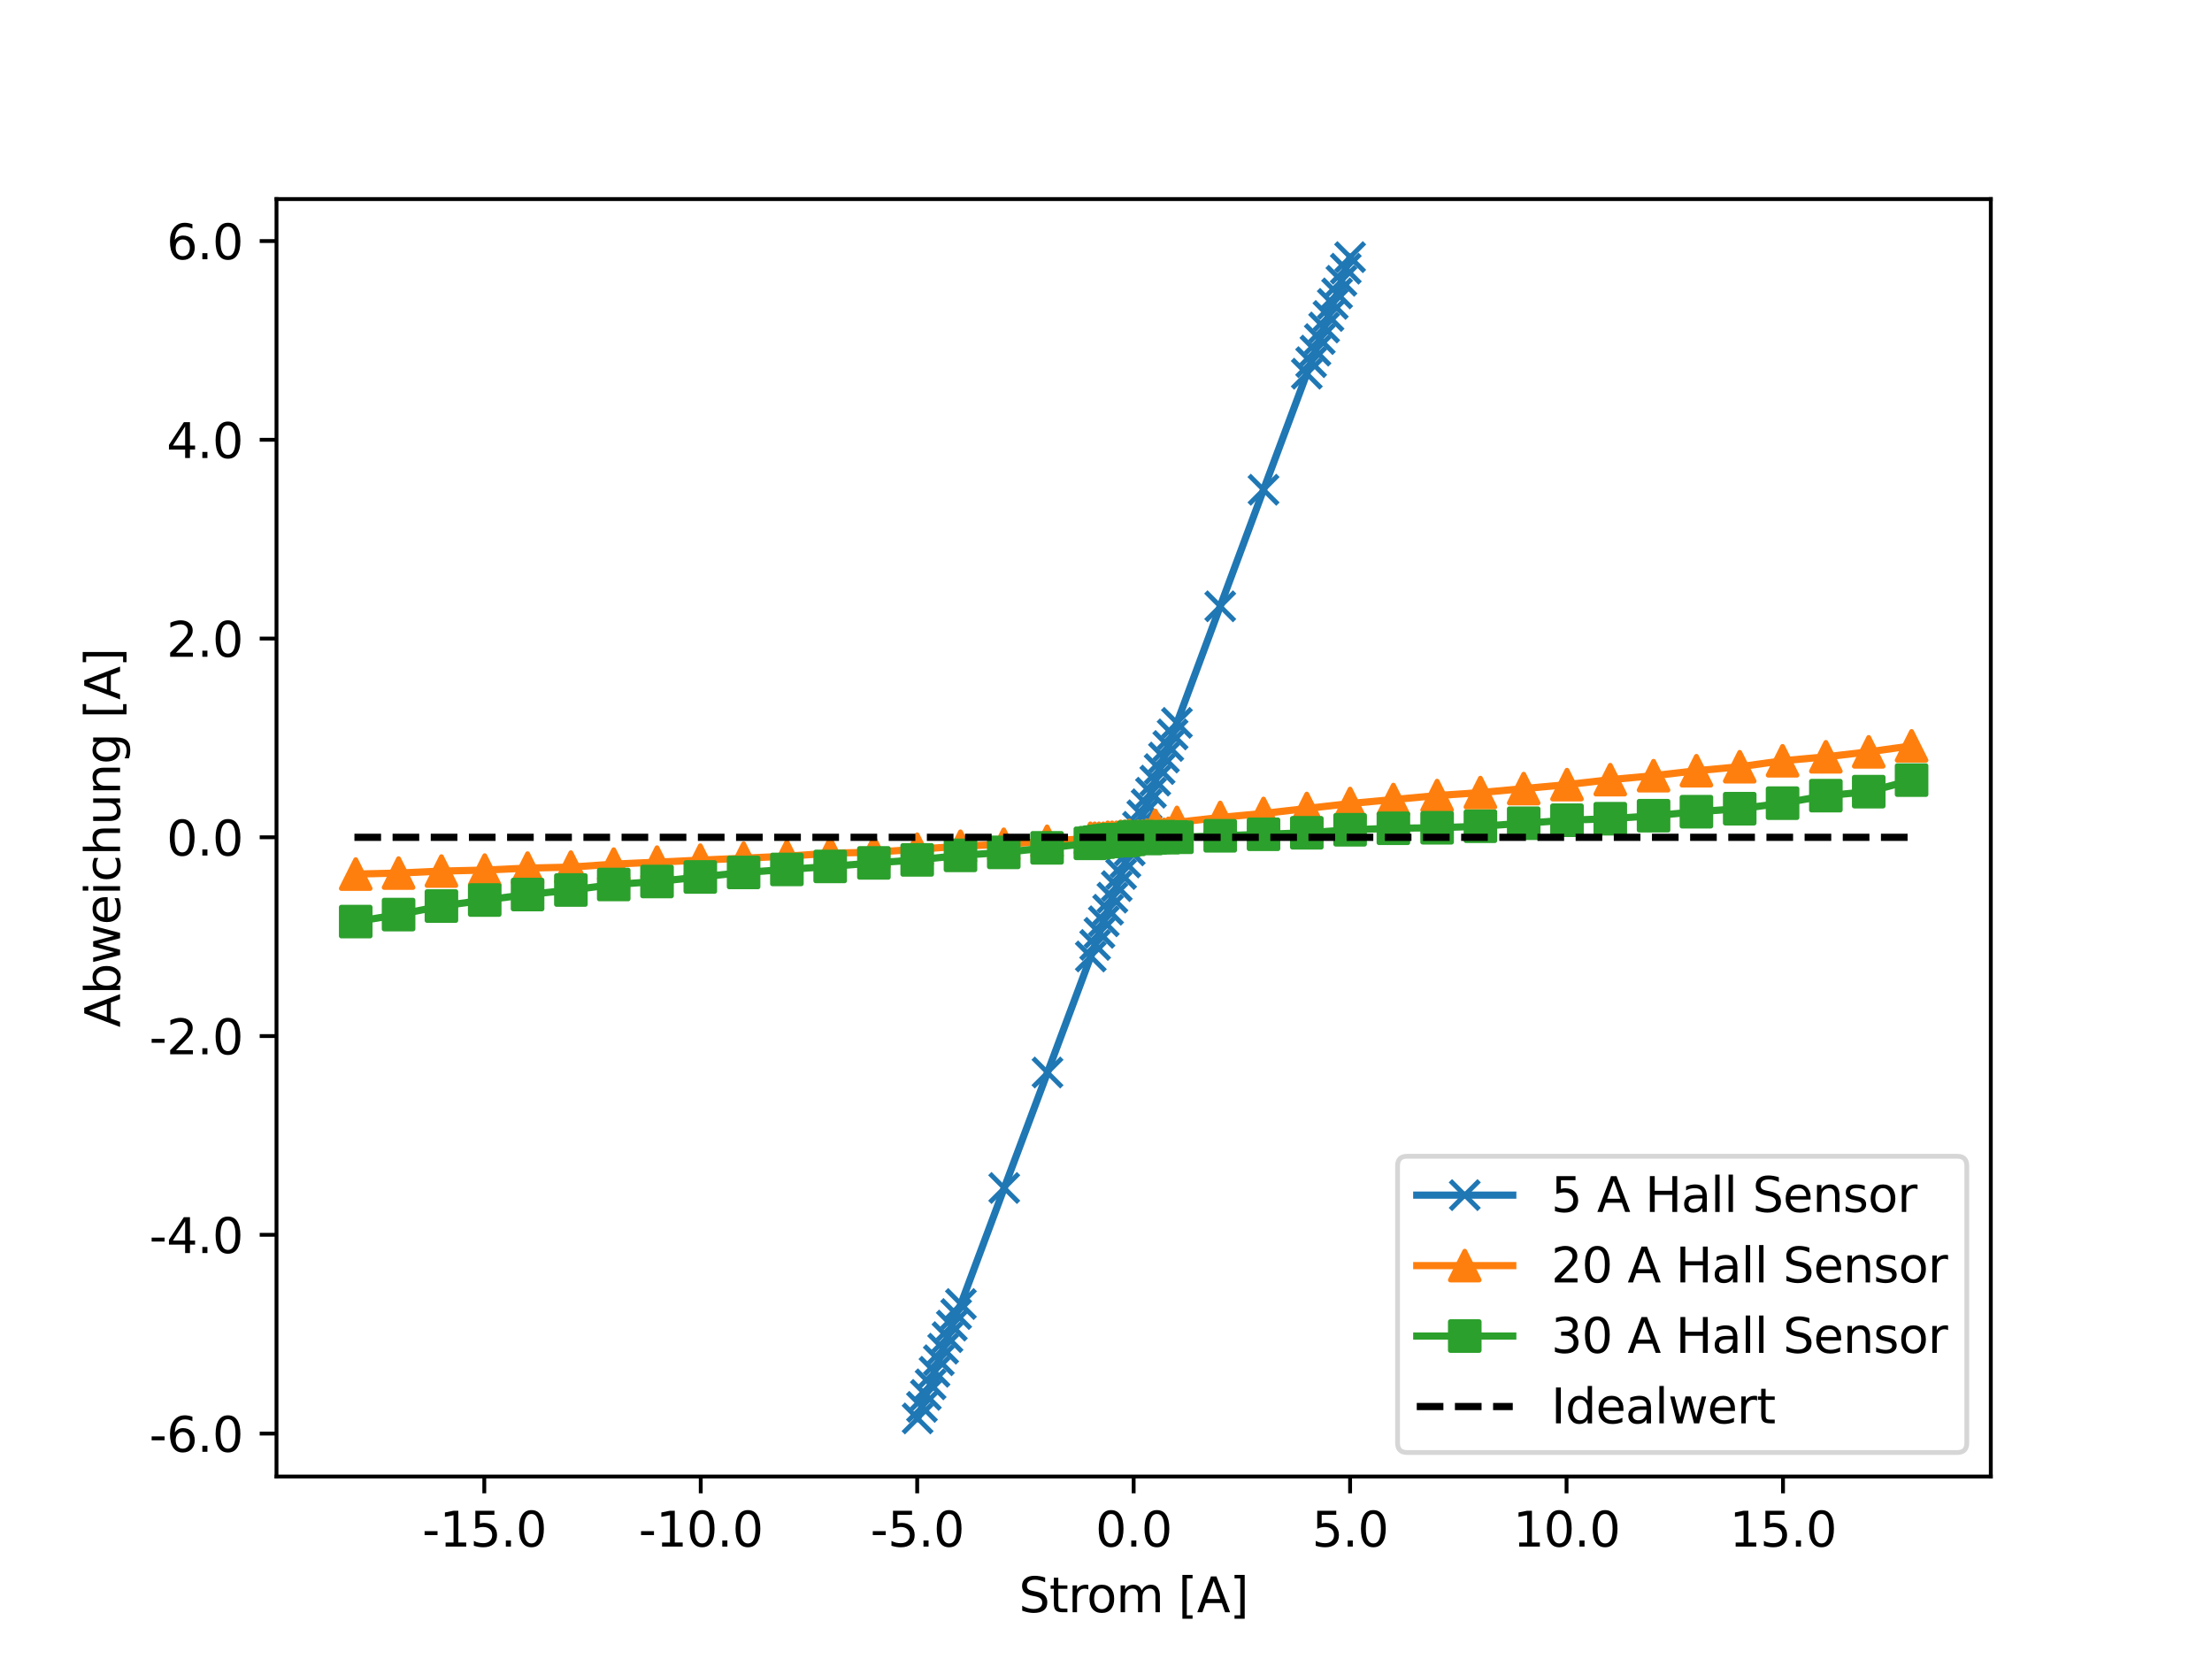 <?xml version="1.0" encoding="utf-8" standalone="no"?>
<!DOCTYPE svg PUBLIC "-//W3C//DTD SVG 1.1//EN"
  "http://www.w3.org/Graphics/SVG/1.1/DTD/svg11.dtd">
<svg xmlns:xlink="http://www.w3.org/1999/xlink" width="460.8pt" height="345.6pt" viewBox="0 0 460.8 345.6" xmlns="http://www.w3.org/2000/svg" version="1.1">
 <defs>
  <style type="text/css">*{stroke-linejoin: round; stroke-linecap: butt}</style>
 </defs>
 <g id="figure_1">
  <g id="patch_1">
   <path d="M 0 345.6 
L 460.8 345.6 
L 460.8 0 
L 0 0 
z
" style="fill: #ffffff"/>
  </g>
  <g id="axes_1">
   <g id="patch_2">
    <path d="M 57.6 307.584 
L 414.72 307.584 
L 414.72 41.472 
L 57.6 41.472 
z
" style="fill: #ffffff"/>
   </g>
   <g id="matplotlib.axis_1">
    <g id="xtick_1">
     <g id="line2d_1">
      <defs>
       <path id="m4838a5cf09" d="M 0 0 
L 0 3.5 
" style="stroke: #000000; stroke-width: 0.8"/>
      </defs>
      <g>
       <use xlink:href="#m4838a5cf09" x="100.887" y="307.584" style="stroke: #000000; stroke-width: 0.8"/>
      </g>
     </g>
     <g id="text_1">
      <!-- -15.0 -->
      <g transform="translate(87.951 322.182) scale(0.1 -0.1)">
       <defs>
        <path id="DejaVuSans-2d" d="M 313 2009 
L 1997 2009 
L 1997 1497 
L 313 1497 
L 313 2009 
z
" transform="scale(0.016)"/>
        <path id="DejaVuSans-31" d="M 794 531 
L 1825 531 
L 1825 4091 
L 703 3866 
L 703 4441 
L 1819 4666 
L 2450 4666 
L 2450 531 
L 3481 531 
L 3481 0 
L 794 0 
L 794 531 
z
" transform="scale(0.016)"/>
        <path id="DejaVuSans-35" d="M 691 4666 
L 3169 4666 
L 3169 4134 
L 1269 4134 
L 1269 2991 
Q 1406 3038 1543 3061 
Q 1681 3084 1819 3084 
Q 2600 3084 3056 2656 
Q 3513 2228 3513 1497 
Q 3513 744 3044 326 
Q 2575 -91 1722 -91 
Q 1428 -91 1123 -41 
Q 819 9 494 109 
L 494 744 
Q 775 591 1075 516 
Q 1375 441 1709 441 
Q 2250 441 2565 725 
Q 2881 1009 2881 1497 
Q 2881 1984 2565 2268 
Q 2250 2553 1709 2553 
Q 1456 2553 1204 2497 
Q 953 2441 691 2322 
L 691 4666 
z
" transform="scale(0.016)"/>
        <path id="DejaVuSans-2e" d="M 684 794 
L 1344 794 
L 1344 0 
L 684 0 
L 684 794 
z
" transform="scale(0.016)"/>
        <path id="DejaVuSans-30" d="M 2034 4250 
Q 1547 4250 1301 3770 
Q 1056 3291 1056 2328 
Q 1056 1369 1301 889 
Q 1547 409 2034 409 
Q 2525 409 2770 889 
Q 3016 1369 3016 2328 
Q 3016 3291 2770 3770 
Q 2525 4250 2034 4250 
z
M 2034 4750 
Q 2819 4750 3233 4129 
Q 3647 3509 3647 2328 
Q 3647 1150 3233 529 
Q 2819 -91 2034 -91 
Q 1250 -91 836 529 
Q 422 1150 422 2328 
Q 422 3509 836 4129 
Q 1250 4750 2034 4750 
z
" transform="scale(0.016)"/>
       </defs>
       <use xlink:href="#DejaVuSans-2d"/>
       <use xlink:href="#DejaVuSans-31" x="36.084"/>
       <use xlink:href="#DejaVuSans-35" x="99.707"/>
       <use xlink:href="#DejaVuSans-2e" x="163.33"/>
       <use xlink:href="#DejaVuSans-30" x="195.117"/>
      </g>
     </g>
    </g>
    <g id="xtick_2">
     <g id="line2d_2">
      <g>
       <use xlink:href="#m4838a5cf09" x="145.978" y="307.584" style="stroke: #000000; stroke-width: 0.8"/>
      </g>
     </g>
     <g id="text_2">
      <!-- -10.0 -->
      <g transform="translate(133.041 322.182) scale(0.1 -0.1)">
       <use xlink:href="#DejaVuSans-2d"/>
       <use xlink:href="#DejaVuSans-31" x="36.084"/>
       <use xlink:href="#DejaVuSans-30" x="99.707"/>
       <use xlink:href="#DejaVuSans-2e" x="163.33"/>
       <use xlink:href="#DejaVuSans-30" x="195.117"/>
      </g>
     </g>
    </g>
    <g id="xtick_3">
     <g id="line2d_3">
      <g>
       <use xlink:href="#m4838a5cf09" x="191.069" y="307.584" style="stroke: #000000; stroke-width: 0.8"/>
      </g>
     </g>
     <g id="text_3">
      <!-- -5.0 -->
      <g transform="translate(181.314 322.182) scale(0.1 -0.1)">
       <use xlink:href="#DejaVuSans-2d"/>
       <use xlink:href="#DejaVuSans-35" x="36.084"/>
       <use xlink:href="#DejaVuSans-2e" x="99.707"/>
       <use xlink:href="#DejaVuSans-30" x="131.494"/>
      </g>
     </g>
    </g>
    <g id="xtick_4">
     <g id="line2d_4">
      <g>
       <use xlink:href="#m4838a5cf09" x="236.16" y="307.584" style="stroke: #000000; stroke-width: 0.8"/>
      </g>
     </g>
     <g id="text_4">
      <!-- 0.0 -->
      <g transform="translate(228.208 322.182) scale(0.1 -0.1)">
       <use xlink:href="#DejaVuSans-30"/>
       <use xlink:href="#DejaVuSans-2e" x="63.623"/>
       <use xlink:href="#DejaVuSans-30" x="95.41"/>
      </g>
     </g>
    </g>
    <g id="xtick_5">
     <g id="line2d_5">
      <g>
       <use xlink:href="#m4838a5cf09" x="281.251" y="307.584" style="stroke: #000000; stroke-width: 0.8"/>
      </g>
     </g>
     <g id="text_5">
      <!-- 5.0 -->
      <g transform="translate(273.299 322.182) scale(0.1 -0.1)">
       <use xlink:href="#DejaVuSans-35"/>
       <use xlink:href="#DejaVuSans-2e" x="63.623"/>
       <use xlink:href="#DejaVuSans-30" x="95.41"/>
      </g>
     </g>
    </g>
    <g id="xtick_6">
     <g id="line2d_6">
      <g>
       <use xlink:href="#m4838a5cf09" x="326.342" y="307.584" style="stroke: #000000; stroke-width: 0.8"/>
      </g>
     </g>
     <g id="text_6">
      <!-- 10.0 -->
      <g transform="translate(315.209 322.182) scale(0.1 -0.1)">
       <use xlink:href="#DejaVuSans-31"/>
       <use xlink:href="#DejaVuSans-30" x="63.623"/>
       <use xlink:href="#DejaVuSans-2e" x="127.246"/>
       <use xlink:href="#DejaVuSans-30" x="159.033"/>
      </g>
     </g>
    </g>
    <g id="xtick_7">
     <g id="line2d_7">
      <g>
       <use xlink:href="#m4838a5cf09" x="371.433" y="307.584" style="stroke: #000000; stroke-width: 0.8"/>
      </g>
     </g>
     <g id="text_7">
      <!-- 15.0 -->
      <g transform="translate(360.3 322.182) scale(0.1 -0.1)">
       <use xlink:href="#DejaVuSans-31"/>
       <use xlink:href="#DejaVuSans-35" x="63.623"/>
       <use xlink:href="#DejaVuSans-2e" x="127.246"/>
       <use xlink:href="#DejaVuSans-30" x="159.033"/>
      </g>
     </g>
    </g>
    <g id="text_8">
     <!-- Strom [A] -->
     <g transform="translate(212.242 335.861) scale(0.1 -0.1)">
      <defs>
       <path id="DejaVuSans-53" d="M 3425 4513 
L 3425 3897 
Q 3066 4069 2747 4153 
Q 2428 4238 2131 4238 
Q 1616 4238 1336 4038 
Q 1056 3838 1056 3469 
Q 1056 3159 1242 3001 
Q 1428 2844 1947 2747 
L 2328 2669 
Q 3034 2534 3370 2195 
Q 3706 1856 3706 1288 
Q 3706 609 3251 259 
Q 2797 -91 1919 -91 
Q 1588 -91 1214 -16 
Q 841 59 441 206 
L 441 856 
Q 825 641 1194 531 
Q 1563 422 1919 422 
Q 2459 422 2753 634 
Q 3047 847 3047 1241 
Q 3047 1584 2836 1778 
Q 2625 1972 2144 2069 
L 1759 2144 
Q 1053 2284 737 2584 
Q 422 2884 422 3419 
Q 422 4038 858 4394 
Q 1294 4750 2059 4750 
Q 2388 4750 2728 4690 
Q 3069 4631 3425 4513 
z
" transform="scale(0.016)"/>
       <path id="DejaVuSans-74" d="M 1172 4494 
L 1172 3500 
L 2356 3500 
L 2356 3053 
L 1172 3053 
L 1172 1153 
Q 1172 725 1289 603 
Q 1406 481 1766 481 
L 2356 481 
L 2356 0 
L 1766 0 
Q 1100 0 847 248 
Q 594 497 594 1153 
L 594 3053 
L 172 3053 
L 172 3500 
L 594 3500 
L 594 4494 
L 1172 4494 
z
" transform="scale(0.016)"/>
       <path id="DejaVuSans-72" d="M 2631 2963 
Q 2534 3019 2420 3045 
Q 2306 3072 2169 3072 
Q 1681 3072 1420 2755 
Q 1159 2438 1159 1844 
L 1159 0 
L 581 0 
L 581 3500 
L 1159 3500 
L 1159 2956 
Q 1341 3275 1631 3429 
Q 1922 3584 2338 3584 
Q 2397 3584 2469 3576 
Q 2541 3569 2628 3553 
L 2631 2963 
z
" transform="scale(0.016)"/>
       <path id="DejaVuSans-6f" d="M 1959 3097 
Q 1497 3097 1228 2736 
Q 959 2375 959 1747 
Q 959 1119 1226 758 
Q 1494 397 1959 397 
Q 2419 397 2687 759 
Q 2956 1122 2956 1747 
Q 2956 2369 2687 2733 
Q 2419 3097 1959 3097 
z
M 1959 3584 
Q 2709 3584 3137 3096 
Q 3566 2609 3566 1747 
Q 3566 888 3137 398 
Q 2709 -91 1959 -91 
Q 1206 -91 779 398 
Q 353 888 353 1747 
Q 353 2609 779 3096 
Q 1206 3584 1959 3584 
z
" transform="scale(0.016)"/>
       <path id="DejaVuSans-6d" d="M 3328 2828 
Q 3544 3216 3844 3400 
Q 4144 3584 4550 3584 
Q 5097 3584 5394 3201 
Q 5691 2819 5691 2113 
L 5691 0 
L 5113 0 
L 5113 2094 
Q 5113 2597 4934 2840 
Q 4756 3084 4391 3084 
Q 3944 3084 3684 2787 
Q 3425 2491 3425 1978 
L 3425 0 
L 2847 0 
L 2847 2094 
Q 2847 2600 2669 2842 
Q 2491 3084 2119 3084 
Q 1678 3084 1418 2786 
Q 1159 2488 1159 1978 
L 1159 0 
L 581 0 
L 581 3500 
L 1159 3500 
L 1159 2956 
Q 1356 3278 1631 3431 
Q 1906 3584 2284 3584 
Q 2666 3584 2933 3390 
Q 3200 3197 3328 2828 
z
" transform="scale(0.016)"/>
       <path id="DejaVuSans-20" transform="scale(0.016)"/>
       <path id="DejaVuSans-5b" d="M 550 4863 
L 1875 4863 
L 1875 4416 
L 1125 4416 
L 1125 -397 
L 1875 -397 
L 1875 -844 
L 550 -844 
L 550 4863 
z
" transform="scale(0.016)"/>
       <path id="DejaVuSans-41" d="M 2188 4044 
L 1331 1722 
L 3047 1722 
L 2188 4044 
z
M 1831 4666 
L 2547 4666 
L 4325 0 
L 3669 0 
L 3244 1197 
L 1141 1197 
L 716 0 
L 50 0 
L 1831 4666 
z
" transform="scale(0.016)"/>
       <path id="DejaVuSans-5d" d="M 1947 4863 
L 1947 -844 
L 622 -844 
L 622 -397 
L 1369 -397 
L 1369 4416 
L 622 4416 
L 622 4863 
L 1947 4863 
z
" transform="scale(0.016)"/>
      </defs>
      <use xlink:href="#DejaVuSans-53"/>
      <use xlink:href="#DejaVuSans-74" x="63.477"/>
      <use xlink:href="#DejaVuSans-72" x="102.686"/>
      <use xlink:href="#DejaVuSans-6f" x="141.549"/>
      <use xlink:href="#DejaVuSans-6d" x="202.73"/>
      <use xlink:href="#DejaVuSans-20" x="300.143"/>
      <use xlink:href="#DejaVuSans-5b" x="331.93"/>
      <use xlink:href="#DejaVuSans-41" x="370.943"/>
      <use xlink:href="#DejaVuSans-5d" x="439.352"/>
     </g>
    </g>
   </g>
   <g id="matplotlib.axis_2">
    <g id="ytick_1">
     <g id="line2d_8">
      <defs>
       <path id="m6190e038ab" d="M 0 0 
L -3.5 0 
" style="stroke: #000000; stroke-width: 0.8"/>
      </defs>
      <g>
       <use xlink:href="#m6190e038ab" x="57.6" y="298.638" style="stroke: #000000; stroke-width: 0.8"/>
      </g>
     </g>
     <g id="text_9">
      <!-- -6.0 -->
      <g transform="translate(31.089 302.437) scale(0.1 -0.1)">
       <defs>
        <path id="DejaVuSans-36" d="M 2113 2584 
Q 1688 2584 1439 2293 
Q 1191 2003 1191 1497 
Q 1191 994 1439 701 
Q 1688 409 2113 409 
Q 2538 409 2786 701 
Q 3034 994 3034 1497 
Q 3034 2003 2786 2293 
Q 2538 2584 2113 2584 
z
M 3366 4563 
L 3366 3988 
Q 3128 4100 2886 4159 
Q 2644 4219 2406 4219 
Q 1781 4219 1451 3797 
Q 1122 3375 1075 2522 
Q 1259 2794 1537 2939 
Q 1816 3084 2150 3084 
Q 2853 3084 3261 2657 
Q 3669 2231 3669 1497 
Q 3669 778 3244 343 
Q 2819 -91 2113 -91 
Q 1303 -91 875 529 
Q 447 1150 447 2328 
Q 447 3434 972 4092 
Q 1497 4750 2381 4750 
Q 2619 4750 2861 4703 
Q 3103 4656 3366 4563 
z
" transform="scale(0.016)"/>
       </defs>
       <use xlink:href="#DejaVuSans-2d"/>
       <use xlink:href="#DejaVuSans-36" x="36.084"/>
       <use xlink:href="#DejaVuSans-2e" x="99.707"/>
       <use xlink:href="#DejaVuSans-30" x="131.494"/>
      </g>
     </g>
    </g>
    <g id="ytick_2">
     <g id="line2d_9">
      <g>
       <use xlink:href="#m6190e038ab" x="57.6" y="257.234" style="stroke: #000000; stroke-width: 0.8"/>
      </g>
     </g>
     <g id="text_10">
      <!-- -4.0 -->
      <g transform="translate(31.089 261.033) scale(0.1 -0.1)">
       <defs>
        <path id="DejaVuSans-34" d="M 2419 4116 
L 825 1625 
L 2419 1625 
L 2419 4116 
z
M 2253 4666 
L 3047 4666 
L 3047 1625 
L 3713 1625 
L 3713 1100 
L 3047 1100 
L 3047 0 
L 2419 0 
L 2419 1100 
L 313 1100 
L 313 1709 
L 2253 4666 
z
" transform="scale(0.016)"/>
       </defs>
       <use xlink:href="#DejaVuSans-2d"/>
       <use xlink:href="#DejaVuSans-34" x="36.084"/>
       <use xlink:href="#DejaVuSans-2e" x="99.707"/>
       <use xlink:href="#DejaVuSans-30" x="131.494"/>
      </g>
     </g>
    </g>
    <g id="ytick_3">
     <g id="line2d_10">
      <g>
       <use xlink:href="#m6190e038ab" x="57.6" y="215.829" style="stroke: #000000; stroke-width: 0.8"/>
      </g>
     </g>
     <g id="text_11">
      <!-- -2.0 -->
      <g transform="translate(31.089 219.628) scale(0.1 -0.1)">
       <defs>
        <path id="DejaVuSans-32" d="M 1228 531 
L 3431 531 
L 3431 0 
L 469 0 
L 469 531 
Q 828 903 1448 1529 
Q 2069 2156 2228 2338 
Q 2531 2678 2651 2914 
Q 2772 3150 2772 3378 
Q 2772 3750 2511 3984 
Q 2250 4219 1831 4219 
Q 1534 4219 1204 4116 
Q 875 4013 500 3803 
L 500 4441 
Q 881 4594 1212 4672 
Q 1544 4750 1819 4750 
Q 2544 4750 2975 4387 
Q 3406 4025 3406 3419 
Q 3406 3131 3298 2873 
Q 3191 2616 2906 2266 
Q 2828 2175 2409 1742 
Q 1991 1309 1228 531 
z
" transform="scale(0.016)"/>
       </defs>
       <use xlink:href="#DejaVuSans-2d"/>
       <use xlink:href="#DejaVuSans-32" x="36.084"/>
       <use xlink:href="#DejaVuSans-2e" x="99.707"/>
       <use xlink:href="#DejaVuSans-30" x="131.494"/>
      </g>
     </g>
    </g>
    <g id="ytick_4">
     <g id="line2d_11">
      <g>
       <use xlink:href="#m6190e038ab" x="57.6" y="174.424" style="stroke: #000000; stroke-width: 0.8"/>
      </g>
     </g>
     <g id="text_12">
      <!-- 0.0 -->
      <g transform="translate(34.697 178.224) scale(0.1 -0.1)">
       <use xlink:href="#DejaVuSans-30"/>
       <use xlink:href="#DejaVuSans-2e" x="63.623"/>
       <use xlink:href="#DejaVuSans-30" x="95.41"/>
      </g>
     </g>
    </g>
    <g id="ytick_5">
     <g id="line2d_12">
      <g>
       <use xlink:href="#m6190e038ab" x="57.6" y="133.02" style="stroke: #000000; stroke-width: 0.8"/>
      </g>
     </g>
     <g id="text_13">
      <!-- 2.0 -->
      <g transform="translate(34.697 136.819) scale(0.1 -0.1)">
       <use xlink:href="#DejaVuSans-32"/>
       <use xlink:href="#DejaVuSans-2e" x="63.623"/>
       <use xlink:href="#DejaVuSans-30" x="95.41"/>
      </g>
     </g>
    </g>
    <g id="ytick_6">
     <g id="line2d_13">
      <g>
       <use xlink:href="#m6190e038ab" x="57.6" y="91.615" style="stroke: #000000; stroke-width: 0.8"/>
      </g>
     </g>
     <g id="text_14">
      <!-- 4.0 -->
      <g transform="translate(34.697 95.415) scale(0.1 -0.1)">
       <use xlink:href="#DejaVuSans-34"/>
       <use xlink:href="#DejaVuSans-2e" x="63.623"/>
       <use xlink:href="#DejaVuSans-30" x="95.41"/>
      </g>
     </g>
    </g>
    <g id="ytick_7">
     <g id="line2d_14">
      <g>
       <use xlink:href="#m6190e038ab" x="57.6" y="50.211" style="stroke: #000000; stroke-width: 0.8"/>
      </g>
     </g>
     <g id="text_15">
      <!-- 6.0 -->
      <g transform="translate(34.697 54.01) scale(0.1 -0.1)">
       <use xlink:href="#DejaVuSans-36"/>
       <use xlink:href="#DejaVuSans-2e" x="63.623"/>
       <use xlink:href="#DejaVuSans-30" x="95.41"/>
      </g>
     </g>
    </g>
    <g id="text_16">
     <!-- Abweichung [A] -->
     <g transform="translate(25.009 214.018) rotate(-90) scale(0.1 -0.1)">
      <defs>
       <path id="DejaVuSans-62" d="M 3116 1747 
Q 3116 2381 2855 2742 
Q 2594 3103 2138 3103 
Q 1681 3103 1420 2742 
Q 1159 2381 1159 1747 
Q 1159 1113 1420 752 
Q 1681 391 2138 391 
Q 2594 391 2855 752 
Q 3116 1113 3116 1747 
z
M 1159 2969 
Q 1341 3281 1617 3432 
Q 1894 3584 2278 3584 
Q 2916 3584 3314 3078 
Q 3713 2572 3713 1747 
Q 3713 922 3314 415 
Q 2916 -91 2278 -91 
Q 1894 -91 1617 61 
Q 1341 213 1159 525 
L 1159 0 
L 581 0 
L 581 4863 
L 1159 4863 
L 1159 2969 
z
" transform="scale(0.016)"/>
       <path id="DejaVuSans-77" d="M 269 3500 
L 844 3500 
L 1563 769 
L 2278 3500 
L 2956 3500 
L 3675 769 
L 4391 3500 
L 4966 3500 
L 4050 0 
L 3372 0 
L 2619 2869 
L 1863 0 
L 1184 0 
L 269 3500 
z
" transform="scale(0.016)"/>
       <path id="DejaVuSans-65" d="M 3597 1894 
L 3597 1613 
L 953 1613 
Q 991 1019 1311 708 
Q 1631 397 2203 397 
Q 2534 397 2845 478 
Q 3156 559 3463 722 
L 3463 178 
Q 3153 47 2828 -22 
Q 2503 -91 2169 -91 
Q 1331 -91 842 396 
Q 353 884 353 1716 
Q 353 2575 817 3079 
Q 1281 3584 2069 3584 
Q 2775 3584 3186 3129 
Q 3597 2675 3597 1894 
z
M 3022 2063 
Q 3016 2534 2758 2815 
Q 2500 3097 2075 3097 
Q 1594 3097 1305 2825 
Q 1016 2553 972 2059 
L 3022 2063 
z
" transform="scale(0.016)"/>
       <path id="DejaVuSans-69" d="M 603 3500 
L 1178 3500 
L 1178 0 
L 603 0 
L 603 3500 
z
M 603 4863 
L 1178 4863 
L 1178 4134 
L 603 4134 
L 603 4863 
z
" transform="scale(0.016)"/>
       <path id="DejaVuSans-63" d="M 3122 3366 
L 3122 2828 
Q 2878 2963 2633 3030 
Q 2388 3097 2138 3097 
Q 1578 3097 1268 2742 
Q 959 2388 959 1747 
Q 959 1106 1268 751 
Q 1578 397 2138 397 
Q 2388 397 2633 464 
Q 2878 531 3122 666 
L 3122 134 
Q 2881 22 2623 -34 
Q 2366 -91 2075 -91 
Q 1284 -91 818 406 
Q 353 903 353 1747 
Q 353 2603 823 3093 
Q 1294 3584 2113 3584 
Q 2378 3584 2631 3529 
Q 2884 3475 3122 3366 
z
" transform="scale(0.016)"/>
       <path id="DejaVuSans-68" d="M 3513 2113 
L 3513 0 
L 2938 0 
L 2938 2094 
Q 2938 2591 2744 2837 
Q 2550 3084 2163 3084 
Q 1697 3084 1428 2787 
Q 1159 2491 1159 1978 
L 1159 0 
L 581 0 
L 581 4863 
L 1159 4863 
L 1159 2956 
Q 1366 3272 1645 3428 
Q 1925 3584 2291 3584 
Q 2894 3584 3203 3211 
Q 3513 2838 3513 2113 
z
" transform="scale(0.016)"/>
       <path id="DejaVuSans-75" d="M 544 1381 
L 544 3500 
L 1119 3500 
L 1119 1403 
Q 1119 906 1312 657 
Q 1506 409 1894 409 
Q 2359 409 2629 706 
Q 2900 1003 2900 1516 
L 2900 3500 
L 3475 3500 
L 3475 0 
L 2900 0 
L 2900 538 
Q 2691 219 2414 64 
Q 2138 -91 1772 -91 
Q 1169 -91 856 284 
Q 544 659 544 1381 
z
M 1991 3584 
L 1991 3584 
z
" transform="scale(0.016)"/>
       <path id="DejaVuSans-6e" d="M 3513 2113 
L 3513 0 
L 2938 0 
L 2938 2094 
Q 2938 2591 2744 2837 
Q 2550 3084 2163 3084 
Q 1697 3084 1428 2787 
Q 1159 2491 1159 1978 
L 1159 0 
L 581 0 
L 581 3500 
L 1159 3500 
L 1159 2956 
Q 1366 3272 1645 3428 
Q 1925 3584 2291 3584 
Q 2894 3584 3203 3211 
Q 3513 2838 3513 2113 
z
" transform="scale(0.016)"/>
       <path id="DejaVuSans-67" d="M 2906 1791 
Q 2906 2416 2648 2759 
Q 2391 3103 1925 3103 
Q 1463 3103 1205 2759 
Q 947 2416 947 1791 
Q 947 1169 1205 825 
Q 1463 481 1925 481 
Q 2391 481 2648 825 
Q 2906 1169 2906 1791 
z
M 3481 434 
Q 3481 -459 3084 -895 
Q 2688 -1331 1869 -1331 
Q 1566 -1331 1297 -1286 
Q 1028 -1241 775 -1147 
L 775 -588 
Q 1028 -725 1275 -790 
Q 1522 -856 1778 -856 
Q 2344 -856 2625 -561 
Q 2906 -266 2906 331 
L 2906 616 
Q 2728 306 2450 153 
Q 2172 0 1784 0 
Q 1141 0 747 490 
Q 353 981 353 1791 
Q 353 2603 747 3093 
Q 1141 3584 1784 3584 
Q 2172 3584 2450 3431 
Q 2728 3278 2906 2969 
L 2906 3500 
L 3481 3500 
L 3481 434 
z
" transform="scale(0.016)"/>
      </defs>
      <use xlink:href="#DejaVuSans-41"/>
      <use xlink:href="#DejaVuSans-62" x="68.408"/>
      <use xlink:href="#DejaVuSans-77" x="131.885"/>
      <use xlink:href="#DejaVuSans-65" x="213.672"/>
      <use xlink:href="#DejaVuSans-69" x="275.195"/>
      <use xlink:href="#DejaVuSans-63" x="302.979"/>
      <use xlink:href="#DejaVuSans-68" x="357.959"/>
      <use xlink:href="#DejaVuSans-75" x="421.338"/>
      <use xlink:href="#DejaVuSans-6e" x="484.717"/>
      <use xlink:href="#DejaVuSans-67" x="548.096"/>
      <use xlink:href="#DejaVuSans-20" x="611.572"/>
      <use xlink:href="#DejaVuSans-5b" x="643.359"/>
      <use xlink:href="#DejaVuSans-41" x="682.373"/>
      <use xlink:href="#DejaVuSans-5d" x="750.781"/>
     </g>
    </g>
   </g>
   <g id="line2d_15">
    <path d="M 191.159 295.488 
L 192.061 293.082 
L 192.873 290.581 
L 193.865 288.382 
L 194.676 285.769 
L 195.578 283.363 
L 196.48 280.957 
L 197.382 278.551 
L 198.284 276.145 
L 199.185 273.739 
L 200.177 271.652 
L 209.196 247.481 
L 218.214 223.422 
L 227.232 199.25 
L 228.134 196.844 
L 229.036 194.327 
L 229.937 191.921 
L 230.839 189.515 
L 231.741 186.997 
L 232.643 184.591 
L 233.545 182.073 
L 234.447 179.667 
L 235.348 177.149 
L 236.16 174.424 
L 237.062 172.242 
L 237.964 169.836 
L 238.865 167.542 
L 239.767 165.136 
L 240.669 162.619 
L 241.571 160.213 
L 242.473 157.807 
L 243.375 155.401 
L 244.276 152.995 
L 245.178 150.589 
L 254.196 126.306 
L 263.215 102.022 
L 272.233 77.851 
L 273.135 75.445 
L 274.036 73.039 
L 274.938 70.633 
L 275.84 68.227 
L 276.742 65.822 
L 277.644 63.304 
L 278.545 61.122 
L 279.447 58.492 
L 280.349 55.974 
L 281.251 53.568 
" clip-path="url(#p8544d8f5ba)" style="fill: none; stroke: #1f77b4; stroke-width: 1.5; stroke-linecap: square"/>
    <defs>
     <path id="me74bce0d29" d="M -3 3 
L 3 -3 
M -3 -3 
L 3 3 
" style="stroke: #1f77b4"/>
    </defs>
    <g clip-path="url(#p8544d8f5ba)">
     <use xlink:href="#me74bce0d29" x="191.159" y="295.488" style="fill: #1f77b4; stroke: #1f77b4"/>
     <use xlink:href="#me74bce0d29" x="192.061" y="293.082" style="fill: #1f77b4; stroke: #1f77b4"/>
     <use xlink:href="#me74bce0d29" x="192.873" y="290.581" style="fill: #1f77b4; stroke: #1f77b4"/>
     <use xlink:href="#me74bce0d29" x="193.865" y="288.382" style="fill: #1f77b4; stroke: #1f77b4"/>
     <use xlink:href="#me74bce0d29" x="194.676" y="285.769" style="fill: #1f77b4; stroke: #1f77b4"/>
     <use xlink:href="#me74bce0d29" x="195.578" y="283.363" style="fill: #1f77b4; stroke: #1f77b4"/>
     <use xlink:href="#me74bce0d29" x="196.48" y="280.957" style="fill: #1f77b4; stroke: #1f77b4"/>
     <use xlink:href="#me74bce0d29" x="197.382" y="278.551" style="fill: #1f77b4; stroke: #1f77b4"/>
     <use xlink:href="#me74bce0d29" x="198.284" y="276.145" style="fill: #1f77b4; stroke: #1f77b4"/>
     <use xlink:href="#me74bce0d29" x="199.185" y="273.739" style="fill: #1f77b4; stroke: #1f77b4"/>
     <use xlink:href="#me74bce0d29" x="200.177" y="271.652" style="fill: #1f77b4; stroke: #1f77b4"/>
     <use xlink:href="#me74bce0d29" x="209.196" y="247.481" style="fill: #1f77b4; stroke: #1f77b4"/>
     <use xlink:href="#me74bce0d29" x="218.214" y="223.422" style="fill: #1f77b4; stroke: #1f77b4"/>
     <use xlink:href="#me74bce0d29" x="227.232" y="199.25" style="fill: #1f77b4; stroke: #1f77b4"/>
     <use xlink:href="#me74bce0d29" x="228.134" y="196.844" style="fill: #1f77b4; stroke: #1f77b4"/>
     <use xlink:href="#me74bce0d29" x="229.036" y="194.327" style="fill: #1f77b4; stroke: #1f77b4"/>
     <use xlink:href="#me74bce0d29" x="229.937" y="191.921" style="fill: #1f77b4; stroke: #1f77b4"/>
     <use xlink:href="#me74bce0d29" x="230.839" y="189.515" style="fill: #1f77b4; stroke: #1f77b4"/>
     <use xlink:href="#me74bce0d29" x="231.741" y="186.997" style="fill: #1f77b4; stroke: #1f77b4"/>
     <use xlink:href="#me74bce0d29" x="232.643" y="184.591" style="fill: #1f77b4; stroke: #1f77b4"/>
     <use xlink:href="#me74bce0d29" x="233.545" y="182.073" style="fill: #1f77b4; stroke: #1f77b4"/>
     <use xlink:href="#me74bce0d29" x="234.447" y="179.667" style="fill: #1f77b4; stroke: #1f77b4"/>
     <use xlink:href="#me74bce0d29" x="235.348" y="177.149" style="fill: #1f77b4; stroke: #1f77b4"/>
     <use xlink:href="#me74bce0d29" x="236.16" y="174.424" style="fill: #1f77b4; stroke: #1f77b4"/>
     <use xlink:href="#me74bce0d29" x="237.062" y="172.242" style="fill: #1f77b4; stroke: #1f77b4"/>
     <use xlink:href="#me74bce0d29" x="237.964" y="169.836" style="fill: #1f77b4; stroke: #1f77b4"/>
     <use xlink:href="#me74bce0d29" x="238.865" y="167.542" style="fill: #1f77b4; stroke: #1f77b4"/>
     <use xlink:href="#me74bce0d29" x="239.767" y="165.136" style="fill: #1f77b4; stroke: #1f77b4"/>
     <use xlink:href="#me74bce0d29" x="240.669" y="162.619" style="fill: #1f77b4; stroke: #1f77b4"/>
     <use xlink:href="#me74bce0d29" x="241.571" y="160.213" style="fill: #1f77b4; stroke: #1f77b4"/>
     <use xlink:href="#me74bce0d29" x="242.473" y="157.807" style="fill: #1f77b4; stroke: #1f77b4"/>
     <use xlink:href="#me74bce0d29" x="243.375" y="155.401" style="fill: #1f77b4; stroke: #1f77b4"/>
     <use xlink:href="#me74bce0d29" x="244.276" y="152.995" style="fill: #1f77b4; stroke: #1f77b4"/>
     <use xlink:href="#me74bce0d29" x="245.178" y="150.589" style="fill: #1f77b4; stroke: #1f77b4"/>
     <use xlink:href="#me74bce0d29" x="254.196" y="126.306" style="fill: #1f77b4; stroke: #1f77b4"/>
     <use xlink:href="#me74bce0d29" x="263.215" y="102.022" style="fill: #1f77b4; stroke: #1f77b4"/>
     <use xlink:href="#me74bce0d29" x="272.233" y="77.851" style="fill: #1f77b4; stroke: #1f77b4"/>
     <use xlink:href="#me74bce0d29" x="273.135" y="75.445" style="fill: #1f77b4; stroke: #1f77b4"/>
     <use xlink:href="#me74bce0d29" x="274.036" y="73.039" style="fill: #1f77b4; stroke: #1f77b4"/>
     <use xlink:href="#me74bce0d29" x="274.938" y="70.633" style="fill: #1f77b4; stroke: #1f77b4"/>
     <use xlink:href="#me74bce0d29" x="275.84" y="68.227" style="fill: #1f77b4; stroke: #1f77b4"/>
     <use xlink:href="#me74bce0d29" x="276.742" y="65.822" style="fill: #1f77b4; stroke: #1f77b4"/>
     <use xlink:href="#me74bce0d29" x="277.644" y="63.304" style="fill: #1f77b4; stroke: #1f77b4"/>
     <use xlink:href="#me74bce0d29" x="278.545" y="61.122" style="fill: #1f77b4; stroke: #1f77b4"/>
     <use xlink:href="#me74bce0d29" x="279.447" y="58.492" style="fill: #1f77b4; stroke: #1f77b4"/>
     <use xlink:href="#me74bce0d29" x="280.349" y="55.974" style="fill: #1f77b4; stroke: #1f77b4"/>
     <use xlink:href="#me74bce0d29" x="281.251" y="53.568" style="fill: #1f77b4; stroke: #1f77b4"/>
    </g>
   </g>
   <g id="line2d_16">
    <path d="M 74.103 182.084 
L 83.031 181.877 
L 91.959 181.463 
L 100.977 181.256 
L 109.905 180.842 
L 118.924 180.635 
L 127.852 180.014 
L 136.87 179.6 
L 145.888 179.186 
L 154.906 178.772 
L 163.924 178.358 
L 172.943 177.737 
L 182.051 177.53 
L 191.069 176.909 
L 200.087 176.288 
L 209.105 175.874 
L 218.124 175.253 
L 227.142 174.632 
L 228.044 174.632 
L 228.945 174.632 
L 229.847 174.632 
L 230.749 174.424 
L 231.651 174.424 
L 232.553 174.424 
L 233.455 174.217 
L 234.356 174.217 
L 235.258 174.01 
L 236.16 174.424 
L 237.062 174.217 
L 237.964 174.217 
L 238.865 174.01 
L 239.767 174.01 
L 240.669 171.94 
L 241.571 173.803 
L 242.473 173.803 
L 243.375 173.596 
L 244.276 173.596 
L 245.178 171.319 
L 254.196 170.284 
L 263.215 169.456 
L 272.233 168.421 
L 281.251 167.386 
L 290.269 166.558 
L 299.377 165.73 
L 308.396 165.108 
L 317.414 164.28 
L 326.432 163.452 
L 335.45 162.417 
L 344.468 161.589 
L 353.396 160.554 
L 362.415 159.726 
L 371.343 158.484 
L 380.361 157.656 
L 389.289 156.621 
L 398.217 155.378 
" clip-path="url(#p8544d8f5ba)" style="fill: none; stroke: #ff7f0e; stroke-width: 1.5; stroke-linecap: square"/>
    <defs>
     <path id="m332cbbe411" d="M 0 -3 
L -3 3 
L 3 3 
z
" style="stroke: #ff7f0e; stroke-linejoin: miter"/>
    </defs>
    <g clip-path="url(#p8544d8f5ba)">
     <use xlink:href="#m332cbbe411" x="74.103" y="182.084" style="fill: #ff7f0e; stroke: #ff7f0e; stroke-linejoin: miter"/>
     <use xlink:href="#m332cbbe411" x="83.031" y="181.877" style="fill: #ff7f0e; stroke: #ff7f0e; stroke-linejoin: miter"/>
     <use xlink:href="#m332cbbe411" x="91.959" y="181.463" style="fill: #ff7f0e; stroke: #ff7f0e; stroke-linejoin: miter"/>
     <use xlink:href="#m332cbbe411" x="100.977" y="181.256" style="fill: #ff7f0e; stroke: #ff7f0e; stroke-linejoin: miter"/>
     <use xlink:href="#m332cbbe411" x="109.905" y="180.842" style="fill: #ff7f0e; stroke: #ff7f0e; stroke-linejoin: miter"/>
     <use xlink:href="#m332cbbe411" x="118.924" y="180.635" style="fill: #ff7f0e; stroke: #ff7f0e; stroke-linejoin: miter"/>
     <use xlink:href="#m332cbbe411" x="127.852" y="180.014" style="fill: #ff7f0e; stroke: #ff7f0e; stroke-linejoin: miter"/>
     <use xlink:href="#m332cbbe411" x="136.87" y="179.6" style="fill: #ff7f0e; stroke: #ff7f0e; stroke-linejoin: miter"/>
     <use xlink:href="#m332cbbe411" x="145.888" y="179.186" style="fill: #ff7f0e; stroke: #ff7f0e; stroke-linejoin: miter"/>
     <use xlink:href="#m332cbbe411" x="154.906" y="178.772" style="fill: #ff7f0e; stroke: #ff7f0e; stroke-linejoin: miter"/>
     <use xlink:href="#m332cbbe411" x="163.924" y="178.358" style="fill: #ff7f0e; stroke: #ff7f0e; stroke-linejoin: miter"/>
     <use xlink:href="#m332cbbe411" x="172.943" y="177.737" style="fill: #ff7f0e; stroke: #ff7f0e; stroke-linejoin: miter"/>
     <use xlink:href="#m332cbbe411" x="182.051" y="177.53" style="fill: #ff7f0e; stroke: #ff7f0e; stroke-linejoin: miter"/>
     <use xlink:href="#m332cbbe411" x="191.069" y="176.909" style="fill: #ff7f0e; stroke: #ff7f0e; stroke-linejoin: miter"/>
     <use xlink:href="#m332cbbe411" x="200.087" y="176.288" style="fill: #ff7f0e; stroke: #ff7f0e; stroke-linejoin: miter"/>
     <use xlink:href="#m332cbbe411" x="209.105" y="175.874" style="fill: #ff7f0e; stroke: #ff7f0e; stroke-linejoin: miter"/>
     <use xlink:href="#m332cbbe411" x="218.124" y="175.253" style="fill: #ff7f0e; stroke: #ff7f0e; stroke-linejoin: miter"/>
     <use xlink:href="#m332cbbe411" x="227.142" y="174.632" style="fill: #ff7f0e; stroke: #ff7f0e; stroke-linejoin: miter"/>
     <use xlink:href="#m332cbbe411" x="228.044" y="174.632" style="fill: #ff7f0e; stroke: #ff7f0e; stroke-linejoin: miter"/>
     <use xlink:href="#m332cbbe411" x="228.945" y="174.632" style="fill: #ff7f0e; stroke: #ff7f0e; stroke-linejoin: miter"/>
     <use xlink:href="#m332cbbe411" x="229.847" y="174.632" style="fill: #ff7f0e; stroke: #ff7f0e; stroke-linejoin: miter"/>
     <use xlink:href="#m332cbbe411" x="230.749" y="174.424" style="fill: #ff7f0e; stroke: #ff7f0e; stroke-linejoin: miter"/>
     <use xlink:href="#m332cbbe411" x="231.651" y="174.424" style="fill: #ff7f0e; stroke: #ff7f0e; stroke-linejoin: miter"/>
     <use xlink:href="#m332cbbe411" x="232.553" y="174.424" style="fill: #ff7f0e; stroke: #ff7f0e; stroke-linejoin: miter"/>
     <use xlink:href="#m332cbbe411" x="233.455" y="174.217" style="fill: #ff7f0e; stroke: #ff7f0e; stroke-linejoin: miter"/>
     <use xlink:href="#m332cbbe411" x="234.356" y="174.217" style="fill: #ff7f0e; stroke: #ff7f0e; stroke-linejoin: miter"/>
     <use xlink:href="#m332cbbe411" x="235.258" y="174.01" style="fill: #ff7f0e; stroke: #ff7f0e; stroke-linejoin: miter"/>
     <use xlink:href="#m332cbbe411" x="236.16" y="174.424" style="fill: #ff7f0e; stroke: #ff7f0e; stroke-linejoin: miter"/>
     <use xlink:href="#m332cbbe411" x="237.062" y="174.217" style="fill: #ff7f0e; stroke: #ff7f0e; stroke-linejoin: miter"/>
     <use xlink:href="#m332cbbe411" x="237.964" y="174.217" style="fill: #ff7f0e; stroke: #ff7f0e; stroke-linejoin: miter"/>
     <use xlink:href="#m332cbbe411" x="238.865" y="174.01" style="fill: #ff7f0e; stroke: #ff7f0e; stroke-linejoin: miter"/>
     <use xlink:href="#m332cbbe411" x="239.767" y="174.01" style="fill: #ff7f0e; stroke: #ff7f0e; stroke-linejoin: miter"/>
     <use xlink:href="#m332cbbe411" x="240.669" y="171.94" style="fill: #ff7f0e; stroke: #ff7f0e; stroke-linejoin: miter"/>
     <use xlink:href="#m332cbbe411" x="241.571" y="173.803" style="fill: #ff7f0e; stroke: #ff7f0e; stroke-linejoin: miter"/>
     <use xlink:href="#m332cbbe411" x="242.473" y="173.803" style="fill: #ff7f0e; stroke: #ff7f0e; stroke-linejoin: miter"/>
     <use xlink:href="#m332cbbe411" x="243.375" y="173.596" style="fill: #ff7f0e; stroke: #ff7f0e; stroke-linejoin: miter"/>
     <use xlink:href="#m332cbbe411" x="244.276" y="173.596" style="fill: #ff7f0e; stroke: #ff7f0e; stroke-linejoin: miter"/>
     <use xlink:href="#m332cbbe411" x="245.178" y="171.319" style="fill: #ff7f0e; stroke: #ff7f0e; stroke-linejoin: miter"/>
     <use xlink:href="#m332cbbe411" x="254.196" y="170.284" style="fill: #ff7f0e; stroke: #ff7f0e; stroke-linejoin: miter"/>
     <use xlink:href="#m332cbbe411" x="263.215" y="169.456" style="fill: #ff7f0e; stroke: #ff7f0e; stroke-linejoin: miter"/>
     <use xlink:href="#m332cbbe411" x="272.233" y="168.421" style="fill: #ff7f0e; stroke: #ff7f0e; stroke-linejoin: miter"/>
     <use xlink:href="#m332cbbe411" x="281.251" y="167.386" style="fill: #ff7f0e; stroke: #ff7f0e; stroke-linejoin: miter"/>
     <use xlink:href="#m332cbbe411" x="290.269" y="166.558" style="fill: #ff7f0e; stroke: #ff7f0e; stroke-linejoin: miter"/>
     <use xlink:href="#m332cbbe411" x="299.377" y="165.73" style="fill: #ff7f0e; stroke: #ff7f0e; stroke-linejoin: miter"/>
     <use xlink:href="#m332cbbe411" x="308.396" y="165.108" style="fill: #ff7f0e; stroke: #ff7f0e; stroke-linejoin: miter"/>
     <use xlink:href="#m332cbbe411" x="317.414" y="164.28" style="fill: #ff7f0e; stroke: #ff7f0e; stroke-linejoin: miter"/>
     <use xlink:href="#m332cbbe411" x="326.432" y="163.452" style="fill: #ff7f0e; stroke: #ff7f0e; stroke-linejoin: miter"/>
     <use xlink:href="#m332cbbe411" x="335.45" y="162.417" style="fill: #ff7f0e; stroke: #ff7f0e; stroke-linejoin: miter"/>
     <use xlink:href="#m332cbbe411" x="344.468" y="161.589" style="fill: #ff7f0e; stroke: #ff7f0e; stroke-linejoin: miter"/>
     <use xlink:href="#m332cbbe411" x="353.396" y="160.554" style="fill: #ff7f0e; stroke: #ff7f0e; stroke-linejoin: miter"/>
     <use xlink:href="#m332cbbe411" x="362.415" y="159.726" style="fill: #ff7f0e; stroke: #ff7f0e; stroke-linejoin: miter"/>
     <use xlink:href="#m332cbbe411" x="371.343" y="158.484" style="fill: #ff7f0e; stroke: #ff7f0e; stroke-linejoin: miter"/>
     <use xlink:href="#m332cbbe411" x="380.361" y="157.656" style="fill: #ff7f0e; stroke: #ff7f0e; stroke-linejoin: miter"/>
     <use xlink:href="#m332cbbe411" x="389.289" y="156.621" style="fill: #ff7f0e; stroke: #ff7f0e; stroke-linejoin: miter"/>
     <use xlink:href="#m332cbbe411" x="398.217" y="155.378" style="fill: #ff7f0e; stroke: #ff7f0e; stroke-linejoin: miter"/>
    </g>
   </g>
   <g id="line2d_17">
    <path d="M 74.103 191.984 
L 83.031 190.522 
L 91.959 188.747 
L 100.977 187.492 
L 109.905 186.344 
L 118.924 185.403 
L 127.852 184.255 
L 136.87 183.628 
L 145.888 182.687 
L 154.906 181.746 
L 163.924 181.118 
L 172.943 180.491 
L 182.051 179.757 
L 191.069 179.13 
L 200.087 178.189 
L 209.105 177.561 
L 218.124 176.62 
L 227.142 175.679 
L 228.044 175.554 
L 228.945 175.428 
L 229.847 175.303 
L 230.749 175.177 
L 231.651 175.052 
L 232.553 174.926 
L 233.455 175.115 
L 234.356 174.989 
L 235.258 174.864 
L 236.16 174.424 
L 237.062 174.299 
L 237.964 174.487 
L 238.865 174.675 
L 239.767 174.55 
L 240.669 174.424 
L 241.571 174.299 
L 242.473 174.487 
L 243.375 174.362 
L 244.186 174.343 
L 245.178 174.424 
L 254.196 174.111 
L 263.215 173.797 
L 272.233 173.483 
L 281.251 172.856 
L 290.269 172.542 
L 299.377 172.436 
L 308.396 172.122 
L 317.414 171.495 
L 326.432 170.867 
L 335.45 170.554 
L 344.468 169.926 
L 353.396 169.092 
L 362.415 168.465 
L 371.343 167.317 
L 380.361 165.748 
L 389.289 164.914 
L 398.217 162.511 
" clip-path="url(#p8544d8f5ba)" style="fill: none; stroke: #2ca02c; stroke-width: 1.5; stroke-linecap: square"/>
    <defs>
     <path id="m3881181c34" d="M -3 3 
L 3 3 
L 3 -3 
L -3 -3 
z
" style="stroke: #2ca02c; stroke-linejoin: miter"/>
    </defs>
    <g clip-path="url(#p8544d8f5ba)">
     <use xlink:href="#m3881181c34" x="74.103" y="191.984" style="fill: #2ca02c; stroke: #2ca02c; stroke-linejoin: miter"/>
     <use xlink:href="#m3881181c34" x="83.031" y="190.522" style="fill: #2ca02c; stroke: #2ca02c; stroke-linejoin: miter"/>
     <use xlink:href="#m3881181c34" x="91.959" y="188.747" style="fill: #2ca02c; stroke: #2ca02c; stroke-linejoin: miter"/>
     <use xlink:href="#m3881181c34" x="100.977" y="187.492" style="fill: #2ca02c; stroke: #2ca02c; stroke-linejoin: miter"/>
     <use xlink:href="#m3881181c34" x="109.905" y="186.344" style="fill: #2ca02c; stroke: #2ca02c; stroke-linejoin: miter"/>
     <use xlink:href="#m3881181c34" x="118.924" y="185.403" style="fill: #2ca02c; stroke: #2ca02c; stroke-linejoin: miter"/>
     <use xlink:href="#m3881181c34" x="127.852" y="184.255" style="fill: #2ca02c; stroke: #2ca02c; stroke-linejoin: miter"/>
     <use xlink:href="#m3881181c34" x="136.87" y="183.628" style="fill: #2ca02c; stroke: #2ca02c; stroke-linejoin: miter"/>
     <use xlink:href="#m3881181c34" x="145.888" y="182.687" style="fill: #2ca02c; stroke: #2ca02c; stroke-linejoin: miter"/>
     <use xlink:href="#m3881181c34" x="154.906" y="181.746" style="fill: #2ca02c; stroke: #2ca02c; stroke-linejoin: miter"/>
     <use xlink:href="#m3881181c34" x="163.924" y="181.118" style="fill: #2ca02c; stroke: #2ca02c; stroke-linejoin: miter"/>
     <use xlink:href="#m3881181c34" x="172.943" y="180.491" style="fill: #2ca02c; stroke: #2ca02c; stroke-linejoin: miter"/>
     <use xlink:href="#m3881181c34" x="182.051" y="179.757" style="fill: #2ca02c; stroke: #2ca02c; stroke-linejoin: miter"/>
     <use xlink:href="#m3881181c34" x="191.069" y="179.13" style="fill: #2ca02c; stroke: #2ca02c; stroke-linejoin: miter"/>
     <use xlink:href="#m3881181c34" x="200.087" y="178.189" style="fill: #2ca02c; stroke: #2ca02c; stroke-linejoin: miter"/>
     <use xlink:href="#m3881181c34" x="209.105" y="177.561" style="fill: #2ca02c; stroke: #2ca02c; stroke-linejoin: miter"/>
     <use xlink:href="#m3881181c34" x="218.124" y="176.62" style="fill: #2ca02c; stroke: #2ca02c; stroke-linejoin: miter"/>
     <use xlink:href="#m3881181c34" x="227.142" y="175.679" style="fill: #2ca02c; stroke: #2ca02c; stroke-linejoin: miter"/>
     <use xlink:href="#m3881181c34" x="228.044" y="175.554" style="fill: #2ca02c; stroke: #2ca02c; stroke-linejoin: miter"/>
     <use xlink:href="#m3881181c34" x="228.945" y="175.428" style="fill: #2ca02c; stroke: #2ca02c; stroke-linejoin: miter"/>
     <use xlink:href="#m3881181c34" x="229.847" y="175.303" style="fill: #2ca02c; stroke: #2ca02c; stroke-linejoin: miter"/>
     <use xlink:href="#m3881181c34" x="230.749" y="175.177" style="fill: #2ca02c; stroke: #2ca02c; stroke-linejoin: miter"/>
     <use xlink:href="#m3881181c34" x="231.651" y="175.052" style="fill: #2ca02c; stroke: #2ca02c; stroke-linejoin: miter"/>
     <use xlink:href="#m3881181c34" x="232.553" y="174.926" style="fill: #2ca02c; stroke: #2ca02c; stroke-linejoin: miter"/>
     <use xlink:href="#m3881181c34" x="233.455" y="175.115" style="fill: #2ca02c; stroke: #2ca02c; stroke-linejoin: miter"/>
     <use xlink:href="#m3881181c34" x="234.356" y="174.989" style="fill: #2ca02c; stroke: #2ca02c; stroke-linejoin: miter"/>
     <use xlink:href="#m3881181c34" x="235.258" y="174.864" style="fill: #2ca02c; stroke: #2ca02c; stroke-linejoin: miter"/>
     <use xlink:href="#m3881181c34" x="236.16" y="174.424" style="fill: #2ca02c; stroke: #2ca02c; stroke-linejoin: miter"/>
     <use xlink:href="#m3881181c34" x="237.062" y="174.299" style="fill: #2ca02c; stroke: #2ca02c; stroke-linejoin: miter"/>
     <use xlink:href="#m3881181c34" x="237.964" y="174.487" style="fill: #2ca02c; stroke: #2ca02c; stroke-linejoin: miter"/>
     <use xlink:href="#m3881181c34" x="238.865" y="174.675" style="fill: #2ca02c; stroke: #2ca02c; stroke-linejoin: miter"/>
     <use xlink:href="#m3881181c34" x="239.767" y="174.55" style="fill: #2ca02c; stroke: #2ca02c; stroke-linejoin: miter"/>
     <use xlink:href="#m3881181c34" x="240.669" y="174.424" style="fill: #2ca02c; stroke: #2ca02c; stroke-linejoin: miter"/>
     <use xlink:href="#m3881181c34" x="241.571" y="174.299" style="fill: #2ca02c; stroke: #2ca02c; stroke-linejoin: miter"/>
     <use xlink:href="#m3881181c34" x="242.473" y="174.487" style="fill: #2ca02c; stroke: #2ca02c; stroke-linejoin: miter"/>
     <use xlink:href="#m3881181c34" x="243.375" y="174.362" style="fill: #2ca02c; stroke: #2ca02c; stroke-linejoin: miter"/>
     <use xlink:href="#m3881181c34" x="244.186" y="174.343" style="fill: #2ca02c; stroke: #2ca02c; stroke-linejoin: miter"/>
     <use xlink:href="#m3881181c34" x="245.178" y="174.424" style="fill: #2ca02c; stroke: #2ca02c; stroke-linejoin: miter"/>
     <use xlink:href="#m3881181c34" x="254.196" y="174.111" style="fill: #2ca02c; stroke: #2ca02c; stroke-linejoin: miter"/>
     <use xlink:href="#m3881181c34" x="263.215" y="173.797" style="fill: #2ca02c; stroke: #2ca02c; stroke-linejoin: miter"/>
     <use xlink:href="#m3881181c34" x="272.233" y="173.483" style="fill: #2ca02c; stroke: #2ca02c; stroke-linejoin: miter"/>
     <use xlink:href="#m3881181c34" x="281.251" y="172.856" style="fill: #2ca02c; stroke: #2ca02c; stroke-linejoin: miter"/>
     <use xlink:href="#m3881181c34" x="290.269" y="172.542" style="fill: #2ca02c; stroke: #2ca02c; stroke-linejoin: miter"/>
     <use xlink:href="#m3881181c34" x="299.377" y="172.436" style="fill: #2ca02c; stroke: #2ca02c; stroke-linejoin: miter"/>
     <use xlink:href="#m3881181c34" x="308.396" y="172.122" style="fill: #2ca02c; stroke: #2ca02c; stroke-linejoin: miter"/>
     <use xlink:href="#m3881181c34" x="317.414" y="171.495" style="fill: #2ca02c; stroke: #2ca02c; stroke-linejoin: miter"/>
     <use xlink:href="#m3881181c34" x="326.432" y="170.867" style="fill: #2ca02c; stroke: #2ca02c; stroke-linejoin: miter"/>
     <use xlink:href="#m3881181c34" x="335.45" y="170.554" style="fill: #2ca02c; stroke: #2ca02c; stroke-linejoin: miter"/>
     <use xlink:href="#m3881181c34" x="344.468" y="169.926" style="fill: #2ca02c; stroke: #2ca02c; stroke-linejoin: miter"/>
     <use xlink:href="#m3881181c34" x="353.396" y="169.092" style="fill: #2ca02c; stroke: #2ca02c; stroke-linejoin: miter"/>
     <use xlink:href="#m3881181c34" x="362.415" y="168.465" style="fill: #2ca02c; stroke: #2ca02c; stroke-linejoin: miter"/>
     <use xlink:href="#m3881181c34" x="371.343" y="167.317" style="fill: #2ca02c; stroke: #2ca02c; stroke-linejoin: miter"/>
     <use xlink:href="#m3881181c34" x="380.361" y="165.748" style="fill: #2ca02c; stroke: #2ca02c; stroke-linejoin: miter"/>
     <use xlink:href="#m3881181c34" x="389.289" y="164.914" style="fill: #2ca02c; stroke: #2ca02c; stroke-linejoin: miter"/>
     <use xlink:href="#m3881181c34" x="398.217" y="162.511" style="fill: #2ca02c; stroke: #2ca02c; stroke-linejoin: miter"/>
    </g>
   </g>
   <g id="line2d_18">
    <path d="M 73.833 174.424 
L 398.487 174.424 
" clip-path="url(#p8544d8f5ba)" style="fill: none; stroke-dasharray: 5.55,2.4; stroke-dashoffset: 0; stroke: #000000; stroke-width: 1.5"/>
   </g>
   <g id="patch_3">
    <path d="M 57.6 307.584 
L 57.6 41.472 
" style="fill: none; stroke: #000000; stroke-width: 0.8; stroke-linejoin: miter; stroke-linecap: square"/>
   </g>
   <g id="patch_4">
    <path d="M 414.72 307.584 
L 414.72 41.472 
" style="fill: none; stroke: #000000; stroke-width: 0.8; stroke-linejoin: miter; stroke-linecap: square"/>
   </g>
   <g id="patch_5">
    <path d="M 57.6 307.584 
L 414.72 307.584 
" style="fill: none; stroke: #000000; stroke-width: 0.8; stroke-linejoin: miter; stroke-linecap: square"/>
   </g>
   <g id="patch_6">
    <path d="M 57.6 41.472 
L 414.72 41.472 
" style="fill: none; stroke: #000000; stroke-width: 0.8; stroke-linejoin: miter; stroke-linecap: square"/>
   </g>
   <g id="legend_1">
    <g id="patch_7">
     <path d="M 293.137 302.584 
L 407.72 302.584 
Q 409.72 302.584 409.72 300.584 
L 409.72 242.871 
Q 409.72 240.871 407.72 240.871 
L 293.137 240.871 
Q 291.137 240.871 291.137 242.871 
L 291.137 300.584 
Q 291.137 302.584 293.137 302.584 
z
" style="fill: #ffffff; opacity: 0.8; stroke: #cccccc; stroke-linejoin: miter"/>
    </g>
    <g id="line2d_19">
     <path d="M 295.137 248.97 
L 305.137 248.97 
L 315.137 248.97 
" style="fill: none; stroke: #1f77b4; stroke-width: 1.5; stroke-linecap: square"/>
     <g>
      <use xlink:href="#me74bce0d29" x="305.137" y="248.97" style="fill: #1f77b4; stroke: #1f77b4"/>
     </g>
    </g>
    <g id="text_17">
     <!-- 5 A Hall Sensor -->
     <g transform="translate(323.137 252.47) scale(0.1 -0.1)">
      <defs>
       <path id="DejaVuSans-48" d="M 628 4666 
L 1259 4666 
L 1259 2753 
L 3553 2753 
L 3553 4666 
L 4184 4666 
L 4184 0 
L 3553 0 
L 3553 2222 
L 1259 2222 
L 1259 0 
L 628 0 
L 628 4666 
z
" transform="scale(0.016)"/>
       <path id="DejaVuSans-61" d="M 2194 1759 
Q 1497 1759 1228 1600 
Q 959 1441 959 1056 
Q 959 750 1161 570 
Q 1363 391 1709 391 
Q 2188 391 2477 730 
Q 2766 1069 2766 1631 
L 2766 1759 
L 2194 1759 
z
M 3341 1997 
L 3341 0 
L 2766 0 
L 2766 531 
Q 2569 213 2275 61 
Q 1981 -91 1556 -91 
Q 1019 -91 701 211 
Q 384 513 384 1019 
Q 384 1609 779 1909 
Q 1175 2209 1959 2209 
L 2766 2209 
L 2766 2266 
Q 2766 2663 2505 2880 
Q 2244 3097 1772 3097 
Q 1472 3097 1187 3025 
Q 903 2953 641 2809 
L 641 3341 
Q 956 3463 1253 3523 
Q 1550 3584 1831 3584 
Q 2591 3584 2966 3190 
Q 3341 2797 3341 1997 
z
" transform="scale(0.016)"/>
       <path id="DejaVuSans-6c" d="M 603 4863 
L 1178 4863 
L 1178 0 
L 603 0 
L 603 4863 
z
" transform="scale(0.016)"/>
       <path id="DejaVuSans-73" d="M 2834 3397 
L 2834 2853 
Q 2591 2978 2328 3040 
Q 2066 3103 1784 3103 
Q 1356 3103 1142 2972 
Q 928 2841 928 2578 
Q 928 2378 1081 2264 
Q 1234 2150 1697 2047 
L 1894 2003 
Q 2506 1872 2764 1633 
Q 3022 1394 3022 966 
Q 3022 478 2636 193 
Q 2250 -91 1575 -91 
Q 1294 -91 989 -36 
Q 684 19 347 128 
L 347 722 
Q 666 556 975 473 
Q 1284 391 1588 391 
Q 1994 391 2212 530 
Q 2431 669 2431 922 
Q 2431 1156 2273 1281 
Q 2116 1406 1581 1522 
L 1381 1569 
Q 847 1681 609 1914 
Q 372 2147 372 2553 
Q 372 3047 722 3315 
Q 1072 3584 1716 3584 
Q 2034 3584 2315 3537 
Q 2597 3491 2834 3397 
z
" transform="scale(0.016)"/>
      </defs>
      <use xlink:href="#DejaVuSans-35"/>
      <use xlink:href="#DejaVuSans-20" x="63.623"/>
      <use xlink:href="#DejaVuSans-41" x="95.41"/>
      <use xlink:href="#DejaVuSans-20" x="163.818"/>
      <use xlink:href="#DejaVuSans-48" x="195.605"/>
      <use xlink:href="#DejaVuSans-61" x="270.801"/>
      <use xlink:href="#DejaVuSans-6c" x="332.08"/>
      <use xlink:href="#DejaVuSans-6c" x="359.863"/>
      <use xlink:href="#DejaVuSans-20" x="387.646"/>
      <use xlink:href="#DejaVuSans-53" x="419.434"/>
      <use xlink:href="#DejaVuSans-65" x="482.91"/>
      <use xlink:href="#DejaVuSans-6e" x="544.434"/>
      <use xlink:href="#DejaVuSans-73" x="607.812"/>
      <use xlink:href="#DejaVuSans-6f" x="659.912"/>
      <use xlink:href="#DejaVuSans-72" x="721.094"/>
     </g>
    </g>
    <g id="line2d_20">
     <path d="M 295.137 263.648 
L 305.137 263.648 
L 315.137 263.648 
" style="fill: none; stroke: #ff7f0e; stroke-width: 1.5; stroke-linecap: square"/>
     <g>
      <use xlink:href="#m332cbbe411" x="305.137" y="263.648" style="fill: #ff7f0e; stroke: #ff7f0e; stroke-linejoin: miter"/>
     </g>
    </g>
    <g id="text_18">
     <!-- 20 A Hall Sensor -->
     <g transform="translate(323.137 267.148) scale(0.1 -0.1)">
      <use xlink:href="#DejaVuSans-32"/>
      <use xlink:href="#DejaVuSans-30" x="63.623"/>
      <use xlink:href="#DejaVuSans-20" x="127.246"/>
      <use xlink:href="#DejaVuSans-41" x="159.033"/>
      <use xlink:href="#DejaVuSans-20" x="227.441"/>
      <use xlink:href="#DejaVuSans-48" x="259.229"/>
      <use xlink:href="#DejaVuSans-61" x="334.424"/>
      <use xlink:href="#DejaVuSans-6c" x="395.703"/>
      <use xlink:href="#DejaVuSans-6c" x="423.486"/>
      <use xlink:href="#DejaVuSans-20" x="451.27"/>
      <use xlink:href="#DejaVuSans-53" x="483.057"/>
      <use xlink:href="#DejaVuSans-65" x="546.533"/>
      <use xlink:href="#DejaVuSans-6e" x="608.057"/>
      <use xlink:href="#DejaVuSans-73" x="671.436"/>
      <use xlink:href="#DejaVuSans-6f" x="723.535"/>
      <use xlink:href="#DejaVuSans-72" x="784.717"/>
     </g>
    </g>
    <g id="line2d_21">
     <path d="M 295.137 278.326 
L 305.137 278.326 
L 315.137 278.326 
" style="fill: none; stroke: #2ca02c; stroke-width: 1.5; stroke-linecap: square"/>
     <g>
      <use xlink:href="#m3881181c34" x="305.137" y="278.326" style="fill: #2ca02c; stroke: #2ca02c; stroke-linejoin: miter"/>
     </g>
    </g>
    <g id="text_19">
     <!-- 30 A Hall Sensor -->
     <g transform="translate(323.137 281.826) scale(0.1 -0.1)">
      <defs>
       <path id="DejaVuSans-33" d="M 2597 2516 
Q 3050 2419 3304 2112 
Q 3559 1806 3559 1356 
Q 3559 666 3084 287 
Q 2609 -91 1734 -91 
Q 1441 -91 1130 -33 
Q 819 25 488 141 
L 488 750 
Q 750 597 1062 519 
Q 1375 441 1716 441 
Q 2309 441 2620 675 
Q 2931 909 2931 1356 
Q 2931 1769 2642 2001 
Q 2353 2234 1838 2234 
L 1294 2234 
L 1294 2753 
L 1863 2753 
Q 2328 2753 2575 2939 
Q 2822 3125 2822 3475 
Q 2822 3834 2567 4026 
Q 2313 4219 1838 4219 
Q 1578 4219 1281 4162 
Q 984 4106 628 3988 
L 628 4550 
Q 988 4650 1302 4700 
Q 1616 4750 1894 4750 
Q 2613 4750 3031 4423 
Q 3450 4097 3450 3541 
Q 3450 3153 3228 2886 
Q 3006 2619 2597 2516 
z
" transform="scale(0.016)"/>
      </defs>
      <use xlink:href="#DejaVuSans-33"/>
      <use xlink:href="#DejaVuSans-30" x="63.623"/>
      <use xlink:href="#DejaVuSans-20" x="127.246"/>
      <use xlink:href="#DejaVuSans-41" x="159.033"/>
      <use xlink:href="#DejaVuSans-20" x="227.441"/>
      <use xlink:href="#DejaVuSans-48" x="259.229"/>
      <use xlink:href="#DejaVuSans-61" x="334.424"/>
      <use xlink:href="#DejaVuSans-6c" x="395.703"/>
      <use xlink:href="#DejaVuSans-6c" x="423.486"/>
      <use xlink:href="#DejaVuSans-20" x="451.27"/>
      <use xlink:href="#DejaVuSans-53" x="483.057"/>
      <use xlink:href="#DejaVuSans-65" x="546.533"/>
      <use xlink:href="#DejaVuSans-6e" x="608.057"/>
      <use xlink:href="#DejaVuSans-73" x="671.436"/>
      <use xlink:href="#DejaVuSans-6f" x="723.535"/>
      <use xlink:href="#DejaVuSans-72" x="784.717"/>
     </g>
    </g>
    <g id="line2d_22">
     <path d="M 295.137 293.004 
L 305.137 293.004 
L 315.137 293.004 
" style="fill: none; stroke-dasharray: 5.55,2.4; stroke-dashoffset: 0; stroke: #000000; stroke-width: 1.5"/>
    </g>
    <g id="text_20">
     <!-- Idealwert -->
     <g transform="translate(323.137 296.504) scale(0.1 -0.1)">
      <defs>
       <path id="DejaVuSans-49" d="M 628 4666 
L 1259 4666 
L 1259 0 
L 628 0 
L 628 4666 
z
" transform="scale(0.016)"/>
       <path id="DejaVuSans-64" d="M 2906 2969 
L 2906 4863 
L 3481 4863 
L 3481 0 
L 2906 0 
L 2906 525 
Q 2725 213 2448 61 
Q 2172 -91 1784 -91 
Q 1150 -91 751 415 
Q 353 922 353 1747 
Q 353 2572 751 3078 
Q 1150 3584 1784 3584 
Q 2172 3584 2448 3432 
Q 2725 3281 2906 2969 
z
M 947 1747 
Q 947 1113 1208 752 
Q 1469 391 1925 391 
Q 2381 391 2643 752 
Q 2906 1113 2906 1747 
Q 2906 2381 2643 2742 
Q 2381 3103 1925 3103 
Q 1469 3103 1208 2742 
Q 947 2381 947 1747 
z
" transform="scale(0.016)"/>
      </defs>
      <use xlink:href="#DejaVuSans-49"/>
      <use xlink:href="#DejaVuSans-64" x="29.492"/>
      <use xlink:href="#DejaVuSans-65" x="92.969"/>
      <use xlink:href="#DejaVuSans-61" x="154.492"/>
      <use xlink:href="#DejaVuSans-6c" x="215.771"/>
      <use xlink:href="#DejaVuSans-77" x="243.555"/>
      <use xlink:href="#DejaVuSans-65" x="325.342"/>
      <use xlink:href="#DejaVuSans-72" x="386.865"/>
      <use xlink:href="#DejaVuSans-74" x="427.979"/>
     </g>
    </g>
   </g>
  </g>
 </g>
 <defs>
  <clipPath id="p8544d8f5ba">
   <rect x="57.6" y="41.472" width="357.12" height="266.112"/>
  </clipPath>
 </defs>
</svg>

